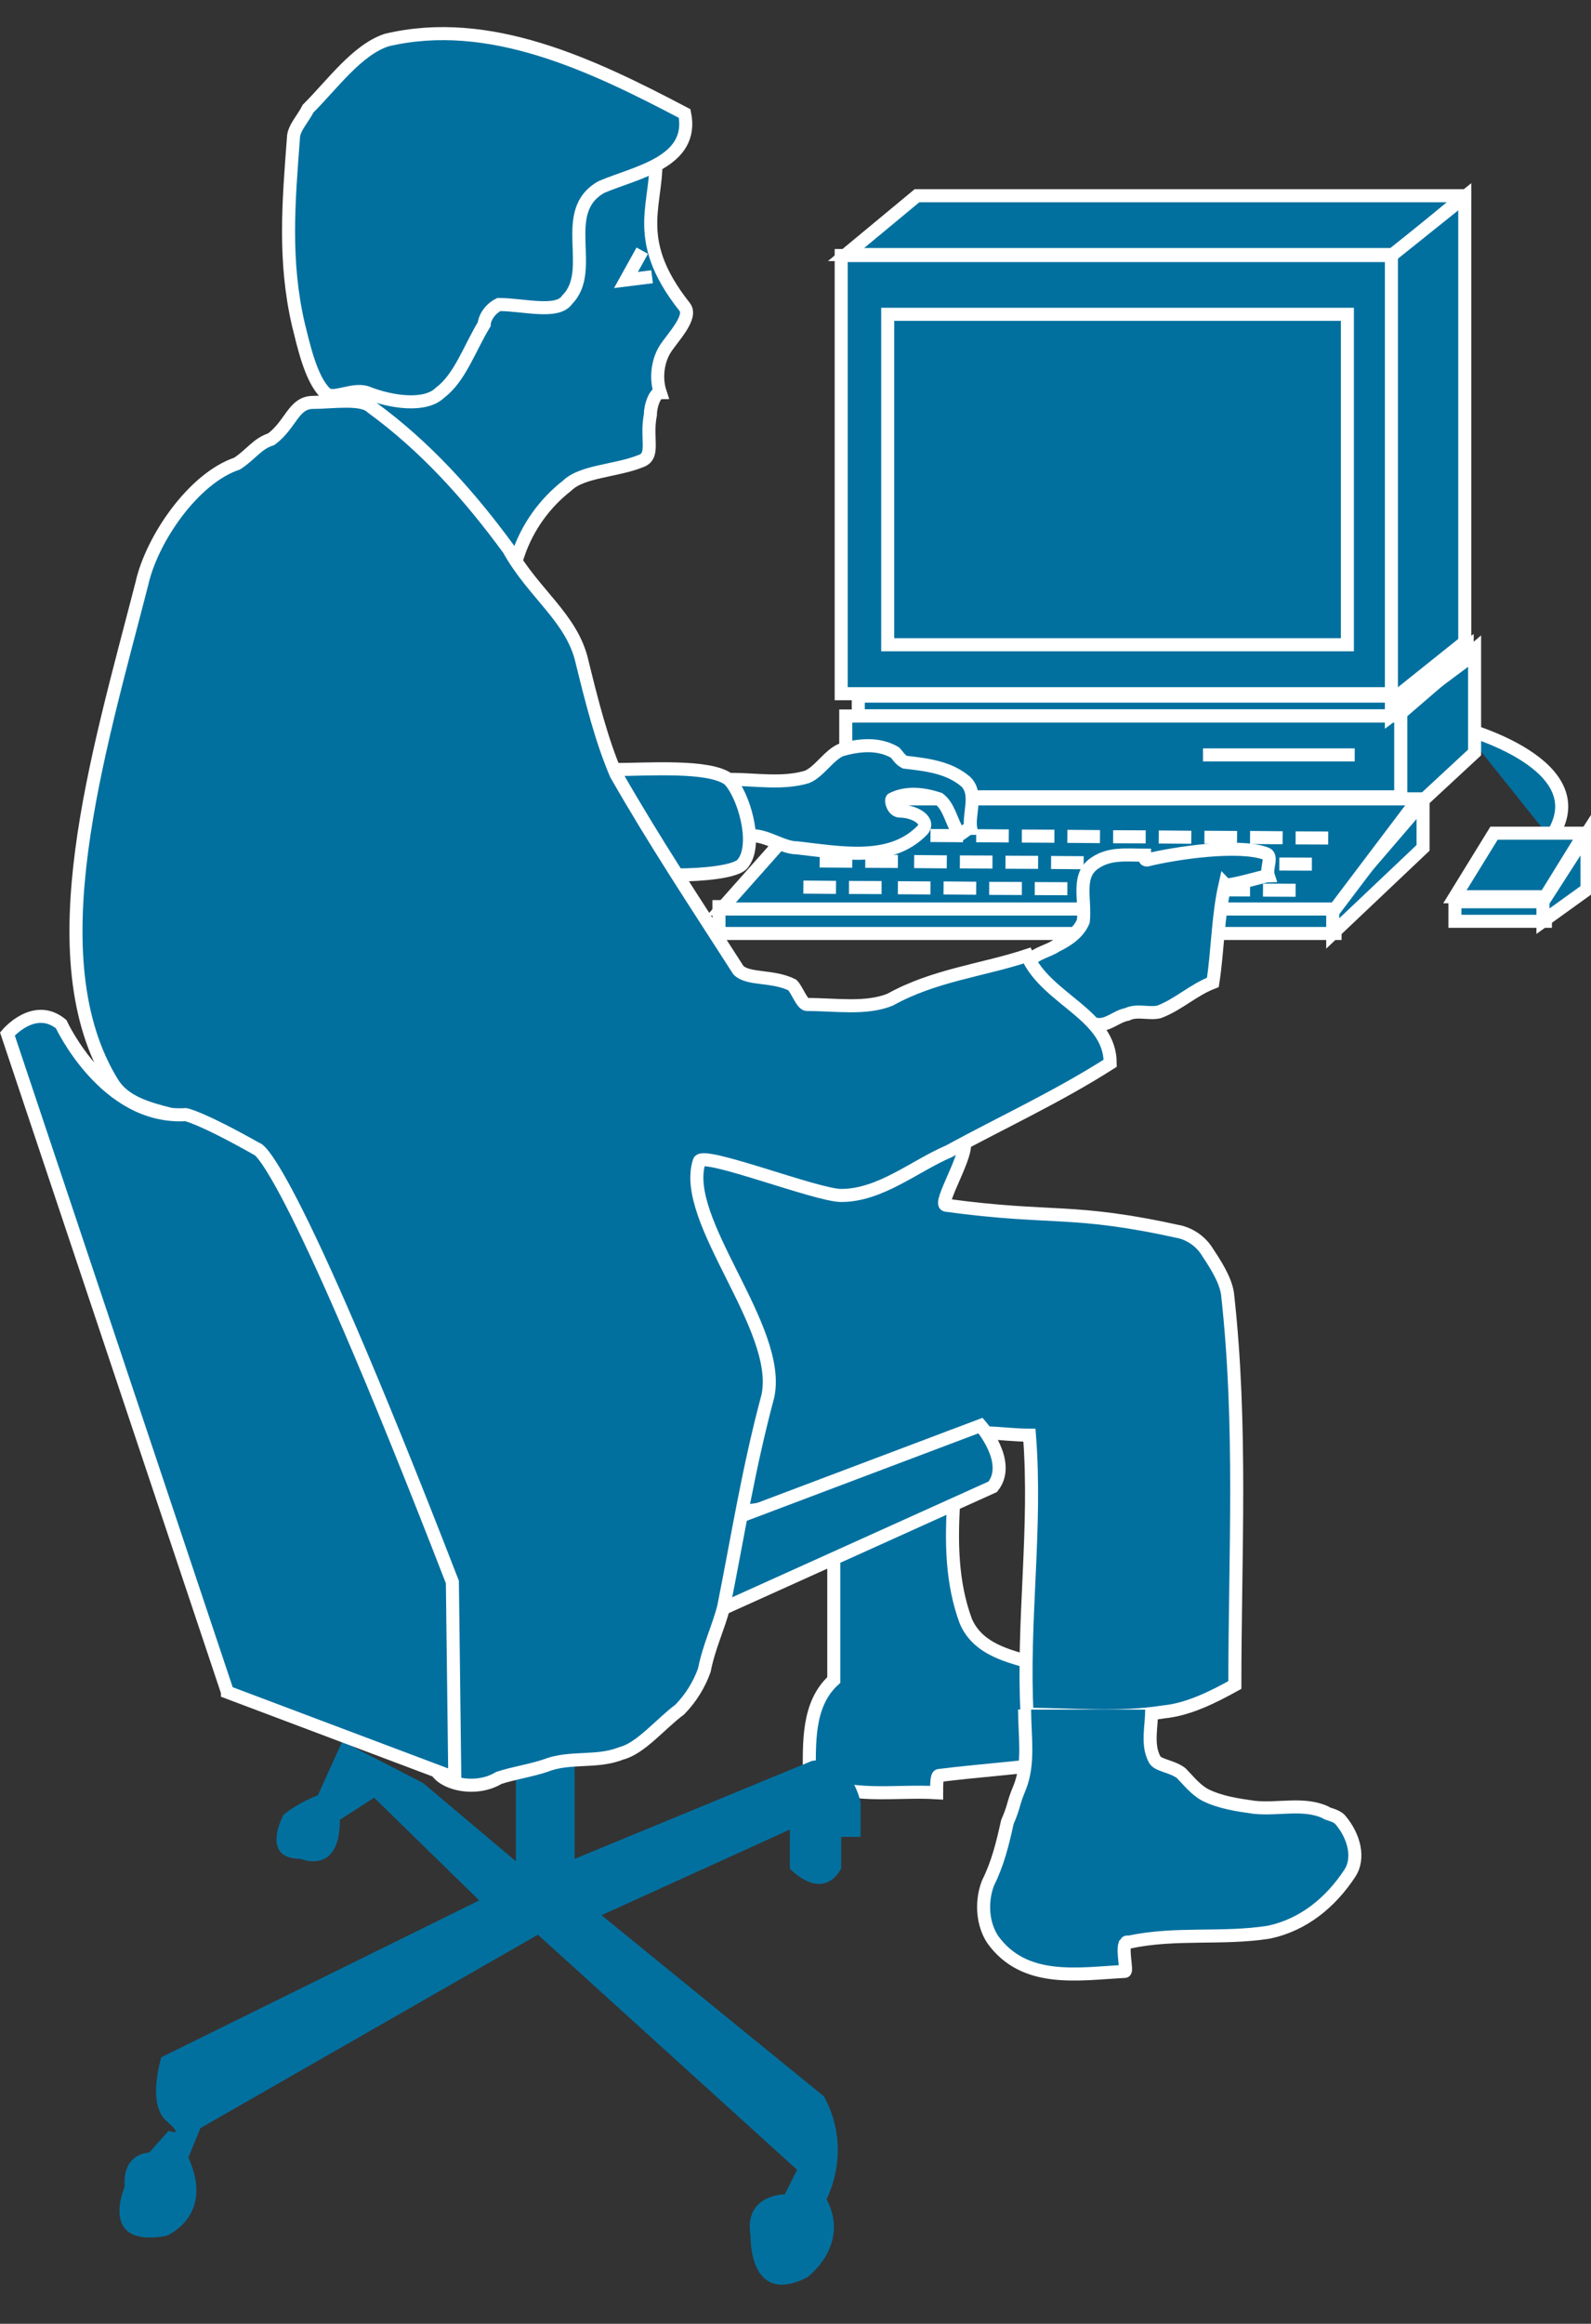 <?xml version="1.0" encoding="UTF-8"?>
<svg xmlns="http://www.w3.org/2000/svg" xmlns:xlink="http://www.w3.org/1999/xlink" width="137pt" height="200pt" viewBox="0 0 137 200" version="1.1">
<rect x="0" y="0" width="137" height="200" fill="#333333" stroke="none"/>
<g id="surface1">
<path style=" stroke:none;fill-rule:nonzero;fill:rgb(0.784%,43.922%,62.353%);fill-opacity:1;" d="M 133.496 72.141 C 137.91 65.82 125.918 62.66 125.918 62.66 "/>
<path style="fill:none;stroke-width:0.5;stroke-linecap:butt;stroke-linejoin:miter;stroke:rgb(100%,100%,100%);stroke-opacity:1;stroke-miterlimit:4;" d="M 59.44 32.103 C 61.405 29.292 56.066 27.886 56.066 27.886 " transform="matrix(2.246,0,0,2.247,0,0)"/>
<path style=" stroke:none;fill-rule:nonzero;fill:rgb(0.784%,43.922%,62.353%);fill-opacity:1;" d="M 126.125 16.852 L 120.016 21.91 L 72.848 21.91 L 78.957 16.848 L 126.125 16.848 "/>
<path style="fill:none;stroke-width:0.5;stroke-linecap:butt;stroke-linejoin:miter;stroke:rgb(100%,100%,100%);stroke-opacity:1;stroke-miterlimit:4;" d="M 56.158 7.499 L 53.438 9.75 L 32.436 9.75 L 35.156 7.497 L 56.158 7.497 Z M 56.158 7.499 " transform="matrix(2.246,0,0,2.247,0,0)"/>
<path style="fill-rule:nonzero;fill:rgb(0.784%,43.922%,62.353%);fill-opacity:1;stroke-width:0.5;stroke-linecap:butt;stroke-linejoin:miter;stroke:rgb(100%,100%,100%);stroke-opacity:1;stroke-miterlimit:4;" d="M 32.251 26.571 L 53.438 26.571 L 53.438 9.788 L 32.251 9.788 Z M 32.251 26.571 " transform="matrix(2.246,0,0,2.247,0,0)"/>
<path style=" stroke:none;fill-rule:nonzero;fill:rgb(0.784%,43.922%,62.353%);fill-opacity:1;" d="M 126.125 55.266 L 126.125 16.938 L 119.809 21.996 L 119.809 60.324 L 126.125 55.266 "/>
<path style="fill:none;stroke-width:0.5;stroke-linecap:butt;stroke-linejoin:miter;stroke:rgb(100%,100%,100%);stroke-opacity:1;stroke-miterlimit:4;" d="M 56.158 24.593 L 56.158 7.537 L 53.345 9.788 L 53.345 26.844 Z M 56.158 24.593 " transform="matrix(2.246,0,0,2.247,0,0)"/>
<path style=" stroke:none;fill-rule:nonzero;fill:rgb(0.784%,43.922%,62.353%);fill-opacity:1;" d="M 56.434 13.152 C 56.852 17.367 54.105 20.305 58.953 26.418 C 59.656 27.309 57.902 29.055 57.266 30.062 C 56.641 31.059 56.434 32.531 56.848 33.793 C 56.434 33.793 56.004 34.844 56.004 35.691 C 55.59 37.797 56.434 39.266 55.16 39.695 C 53.051 40.539 50.117 40.539 48.84 41.805 C 46.895 43.312 45.43 45.359 44.629 47.691 L 42.957 47.691 C 39.16 43.91 34.531 35.898 29.062 34.219 C 26.957 28.734 30.738 24.102 33.273 19.473 C 36.211 14.414 41.695 11.047 47.582 10.617 "/>
<path style="fill:none;stroke-width:0.5;stroke-linecap:butt;stroke-linejoin:miter;stroke:rgb(100%,100%,100%);stroke-opacity:1;stroke-miterlimit:4;" d="M 25.127 5.853 C 25.313 7.728 24.091 9.036 26.249 11.756 C 26.562 12.152 25.781 12.929 25.498 13.378 C 25.22 13.823 25.127 14.476 25.312 15.036 C 25.127 15.036 24.936 15.507 24.936 15.883 C 24.752 16.82 25.127 17.473 24.56 17.664 C 23.621 18.042 22.315 18.042 21.746 18.601 C 20.88 19.274 20.228 20.185 19.871 21.224 L 19.127 21.224 C 17.436 19.54 15.375 15.975 12.94 15.227 C 12.003 12.787 13.686 10.725 14.815 8.665 C 16.123 6.414 18.565 4.916 21.186 4.726 " transform="matrix(2.246,0,0,2.247,0,0)"/>
<path style=" stroke:none;fill-rule:nonzero;fill:rgb(0.784%,43.922%,62.353%);fill-opacity:1;" d="M 28.008 33.828 C 28.668 34.496 30.32 33.379 31.582 33.793 C 33.688 34.637 36.641 35.051 37.898 33.793 C 39.59 32.531 40.422 30.008 41.695 27.898 C 41.695 27.473 42.109 26.629 42.957 26.211 C 45.062 26.211 48.012 27.055 48.84 25.793 C 51.379 23.258 48.012 18.199 51.793 16.094 C 54.742 14.832 59.801 13.988 58.953 9.773 C 50.949 5.559 42.109 1.348 33.273 3.453 C 30.738 4.301 28.629 7.25 26.527 9.355 C 26.109 10.203 25.266 11.047 25.266 11.879 C 24.852 17.363 24.422 22.414 25.684 27.898 C 26.109 29.578 26.734 32.574 28.008 33.828 "/>
<path style="fill:none;stroke-width:0.5;stroke-linecap:butt;stroke-linejoin:miter;stroke:rgb(100%,100%,100%);stroke-opacity:1;stroke-miterlimit:4;" d="M 12.471 15.052 C 12.765 15.351 13.5 14.852 14.062 15.038 C 15 15.413 16.314 15.598 16.874 15.038 C 17.628 14.476 17.998 13.353 18.565 12.417 C 18.565 12.225 18.749 11.85 19.127 11.664 C 20.064 11.664 21.377 12.039 21.746 11.478 C 22.877 10.35 21.377 8.099 23.061 7.162 C 24.374 6.6 26.627 6.225 26.249 4.349 C 22.685 2.474 18.749 0.6 14.815 1.537 C 13.686 1.914 12.747 3.226 11.811 4.163 C 11.625 4.54 11.25 4.916 11.25 5.286 C 11.065 7.728 10.874 9.974 11.436 12.417 C 11.625 13.162 11.904 14.496 12.471 15.052 Z M 12.471 15.052 " transform="matrix(2.246,0,0,2.247,0,0)"/>
<path style=" stroke:none;fill-rule:nonzero;fill:rgb(0.784%,43.922%,62.353%);fill-opacity:1;" d="M 71.793 134.5 L 71.793 144.605 C 69.48 146.711 69.691 150.09 69.691 153.031 C 73.059 154.93 77.059 154.082 80.648 154.305 C 80.648 153.668 80.648 152.824 80.855 152.824 C 84.223 152.406 87.379 152.195 90.746 151.77 C 91.59 149.457 92.004 146.711 92.004 144.188 C 89.07 142.719 84.637 142.926 83.168 139.555 C 81.91 136.176 81.91 132.602 82.117 129.234 "/>
<path style="fill:none;stroke-width:0.5;stroke-linecap:butt;stroke-linejoin:miter;stroke:rgb(100%,100%,100%);stroke-opacity:1;stroke-miterlimit:4;" d="M 31.966 59.852 L 31.966 64.349 C 30.937 65.286 31.03 66.792 31.03 68.099 C 32.53 68.944 34.311 68.567 35.909 68.666 C 35.909 68.382 35.909 68.007 36.001 68.007 C 37.501 67.821 38.906 67.729 40.405 67.537 C 40.781 66.508 40.965 65.286 40.965 64.163 C 39.659 63.51 37.685 63.602 37.031 62.104 C 36.471 60.598 36.471 59.008 36.563 57.509 " transform="matrix(2.246,0,0,2.247,0,0)"/>
<path style=" stroke:none;fill-rule:nonzero;fill:rgb(0.784%,43.922%,62.353%);fill-opacity:1;" d="M 60.008 130.078 C 67.793 130.906 74.539 126.695 81.699 123.754 C 83.586 122.914 86.324 123.535 88.641 123.535 C 89.277 131.547 88.016 139.559 88.434 147.559 C 92.438 147.559 96.215 147.984 100.219 147.348 C 102.324 147.141 104.434 146.086 106.328 145.035 C 106.328 133.863 106.965 122.699 105.691 111.324 C 105.484 110.062 104.641 108.789 103.809 107.527 C 103.289 106.816 102.551 106.301 101.703 106.059 C 92.227 103.953 90.742 105.004 81.48 103.742 C 80.648 103.742 83.582 99.102 82.961 98.258 C 81.293 96.051 59.371 97.199 56.641 97.422 "/>
<path style="fill:none;stroke-width:0.5;stroke-linecap:butt;stroke-linejoin:miter;stroke:rgb(100%,100%,100%);stroke-opacity:1;stroke-miterlimit:4;" d="M 26.719 57.885 C 30.185 58.255 33.189 56.379 36.377 55.072 C 37.217 54.697 38.436 54.973 39.468 54.973 C 39.751 58.538 39.189 62.104 39.376 65.664 C 41.158 65.664 42.84 65.853 44.623 65.57 C 45.56 65.478 46.5 65.008 47.343 64.541 C 47.343 59.569 47.627 54.603 47.06 49.539 C 46.967 48.978 46.592 48.411 46.221 47.85 C 45.99 47.533 45.66 47.304 45.284 47.196 C 41.064 46.259 40.403 46.727 36.28 46.165 C 35.909 46.165 37.215 44.1 36.939 43.725 C 36.196 42.743 26.435 43.254 25.22 43.354 " transform="matrix(2.246,0,0,2.247,0,0)"/>
<path style=" stroke:none;fill-rule:nonzero;fill:rgb(0.784%,43.922%,62.353%);fill-opacity:1;" d="M 99.168 147.141 C 99.168 148.609 98.754 150.09 99.375 151.352 C 99.598 151.977 100.855 151.977 101.703 152.617 C 102.324 153.25 102.965 154.082 103.809 154.516 C 105.07 155.137 106.535 155.355 108.02 155.566 C 110.125 155.773 112.23 155.141 114.113 155.984 C 114.336 156.191 114.957 156.191 115.391 156.621 C 116.648 158.09 117.066 159.988 116.223 161.25 C 114.547 163.785 112.23 165.672 109.281 166.309 C 105.277 166.945 101.273 166.309 97.27 167.156 C 96.855 167.156 97.062 167.156 96.855 167.363 C 96.648 167.996 97.062 169.688 96.855 169.688 C 92.852 169.895 88.227 170.742 85.48 166.945 C 84.637 165.672 84.43 163.785 85.066 162.094 C 85.91 160.406 86.324 158.727 86.742 156.828 C 87.379 155.355 87.172 155.355 87.797 153.875 C 88.641 151.77 88.223 149.453 88.223 147.141 "/>
<path style="fill:none;stroke-width:0.5;stroke-linecap:butt;stroke-linejoin:miter;stroke:rgb(100%,100%,100%);stroke-opacity:1;stroke-miterlimit:4;" d="M 44.155 65.478 C 44.155 66.131 43.971 66.792 44.247 67.351 C 44.346 67.63 44.906 67.63 45.284 67.915 C 45.56 68.196 45.846 68.567 46.221 68.759 C 46.783 69.036 47.435 69.135 48.096 69.227 C 49.034 69.319 49.971 69.038 50.81 69.413 C 50.909 69.505 51.185 69.505 51.378 69.696 C 51.938 70.35 52.124 71.195 51.749 71.756 C 51.003 72.884 49.971 73.724 48.658 74.007 C 46.875 74.291 45.093 74.007 43.31 74.385 C 43.125 74.385 43.218 74.385 43.125 74.477 C 43.033 74.76 43.218 75.511 43.125 75.511 C 41.343 75.603 39.283 75.98 38.061 74.291 C 37.685 73.724 37.593 72.884 37.876 72.132 C 38.252 71.381 38.436 70.633 38.622 69.789 C 38.906 69.135 38.814 69.135 39.092 68.474 C 39.468 67.537 39.282 66.507 39.282 65.478 " transform="matrix(2.246,0,0,2.247,0,0)"/>
<path style=" stroke:none;fill-rule:nonzero;fill:rgb(0.784%,43.922%,62.353%);fill-opacity:1;" d="M 49.48 149.453 L 49.48 159.988 L 69.898 151.562 C 73.277 150.922 74.109 155.137 74.109 155.137 L 74.109 158.09 L 72.434 158.09 L 72.434 160.832 C 70.742 163.785 68.016 160.832 68.016 160.832 L 68.016 157.465 L 51.793 164.836 L 70.949 180.43 C 73.488 185.062 71.172 189.277 71.172 189.277 C 73.277 193.277 69.484 196.023 69.484 196.023 C 64.426 198.547 64.633 192.438 64.633 192.438 C 64.012 188.855 67.582 188.855 67.582 188.855 L 68.637 186.75 L 46.32 166.516 L 17.258 183.16 L 16.219 185.695 C 18.531 190.754 14.32 192.438 14.32 192.438 C 8.422 193.488 10.734 188.223 10.734 188.223 C 10.527 185.27 12.84 185.27 12.84 185.27 L 14.531 183.383 C 14.531 183.383 16 184.008 14.32 182.535 C 12.633 181.055 13.895 177.062 13.895 177.062 L 41.266 163.562 L 32.219 154.723 L 29.27 156.621 C 29.27 161.457 25.902 159.988 25.902 159.988 C 22.316 159.988 24.418 156.191 24.418 156.191 C 25.684 155.137 27.375 154.516 27.375 154.516 L 29.477 149.871 L 36.43 153.461 L 44.426 160.199 L 44.426 150.922 M 61.695 138.711 L 85.48 127.973 C 87.172 125.863 84.43 122.699 84.43 122.699 L 62.113 131.129 "/>
<path style="fill:none;stroke-width:0.5;stroke-linecap:butt;stroke-linejoin:miter;stroke:rgb(100%,100%,100%);stroke-opacity:1;stroke-miterlimit:4;" d="M 27.47 61.726 L 38.061 56.948 C 38.814 56.009 37.593 54.603 37.593 54.603 L 27.656 58.352 " transform="matrix(2.246,0,0,2.247,0,0)"/>
<path style="fill-rule:nonzero;fill:rgb(0.784%,43.922%,62.353%);fill-opacity:1;stroke-width:0.5;stroke-linecap:butt;stroke-linejoin:miter;stroke:rgb(100%,100%,100%);stroke-opacity:1;stroke-miterlimit:4;" d="M 34.034 24.696 L 51.657 24.696 L 51.657 12.039 L 34.034 12.039 Z M 34.034 24.696 " transform="matrix(2.246,0,0,2.247,0,0)"/>
<path style=" stroke:none;fill-rule:nonzero;fill:rgb(0.784%,43.922%,62.353%);fill-opacity:1;" d="M 72.824 68.59 L 120.617 68.59 L 120.617 61.629 L 72.824 61.629 Z M 72.824 68.59 "/>
<path style="fill:none;stroke-width:0.5;stroke-linecap:butt;stroke-linejoin:miter;stroke:rgb(100%,100%,100%);stroke-opacity:1;stroke-miterlimit:4;" d="M 32.425 30.521 L 53.705 30.521 L 53.705 27.425 L 32.425 27.425 Z M 32.425 30.521 " transform="matrix(2.246,0,0,2.247,0,0)"/>
<path style="fill-rule:nonzero;fill:rgb(0.784%,43.922%,62.353%);fill-opacity:1;stroke-width:0.5;stroke-linecap:butt;stroke-linejoin:miter;stroke:rgb(100%,100%,100%);stroke-opacity:1;stroke-miterlimit:4;" d="M 27.564 35.755 L 51.185 35.755 L 51.185 34.726 L 27.564 34.726 Z M 27.564 35.755 " transform="matrix(2.246,0,0,2.247,0,0)"/>
<path style="fill-rule:nonzero;fill:rgb(0.784%,43.922%,62.353%);fill-opacity:1;stroke-width:0.5;stroke-linecap:butt;stroke-linejoin:miter;stroke:rgb(100%,100%,100%);stroke-opacity:1;stroke-miterlimit:4;" d="M 55.78 35.289 L 59.249 35.289 L 59.249 34.54 L 55.78 34.54 Z M 55.78 35.289 " transform="matrix(2.246,0,0,2.247,0,0)"/>
<path style=" stroke:none;fill-rule:nonzero;fill:rgb(0.784%,43.922%,62.353%);fill-opacity:1;" d="M 133.066 77.188 L 136.445 71.715 L 128.645 71.715 L 125.277 77.188 L 133.066 77.188 "/>
<path style="fill:none;stroke-width:0.5;stroke-linecap:butt;stroke-linejoin:miter;stroke:rgb(100%,100%,100%);stroke-opacity:1;stroke-miterlimit:4;" d="M 59.249 34.348 L 60.753 31.913 L 57.28 31.913 L 55.78 34.348 Z M 59.249 34.348 " transform="matrix(2.246,0,0,2.247,0,0)"/>
<path style=" stroke:none;fill-rule:nonzero;fill:rgb(0.784%,43.922%,62.353%);fill-opacity:1;" d="M 136.652 76.562 L 136.652 71.715 L 132.855 77.617 L 132.855 79.293 L 136.652 76.562 "/>
<path style="fill:none;stroke-width:0.5;stroke-linecap:butt;stroke-linejoin:miter;stroke:rgb(100%,100%,100%);stroke-opacity:1;stroke-miterlimit:4;" d="M 60.845 34.07 L 60.845 31.913 L 59.155 34.54 L 59.155 35.285 Z M 60.845 34.07 " transform="matrix(2.246,0,0,2.247,0,0)"/>
<path style=" stroke:none;fill-rule:nonzero;fill:rgb(0.784%,43.922%,62.353%);fill-opacity:1;" d="M 122.535 72.977 L 122.535 68.98 L 114.754 78.035 L 114.754 80.348 L 122.535 72.977 "/>
<path style="fill:none;stroke-width:0.5;stroke-linecap:butt;stroke-linejoin:miter;stroke:rgb(100%,100%,100%);stroke-opacity:1;stroke-miterlimit:4;" d="M 54.559 32.475 L 54.559 30.696 L 51.095 34.726 L 51.095 35.755 Z M 54.559 32.475 " transform="matrix(2.246,0,0,2.247,0,0)"/>
<path style=" stroke:none;fill-rule:nonzero;fill:rgb(0.784%,43.922%,62.353%);fill-opacity:1;" d="M 126.969 64.766 L 126.969 55.914 L 120.617 61.387 L 120.617 70.66 L 126.969 64.766 "/>
<path style="fill:none;stroke-width:0.5;stroke-linecap:butt;stroke-linejoin:miter;stroke:rgb(100%,100%,100%);stroke-opacity:1;stroke-miterlimit:4;" d="M 56.534 28.822 L 56.534 24.882 L 53.705 27.317 L 53.705 31.444 Z M 56.534 28.822 " transform="matrix(2.246,0,0,2.247,0,0)"/>
<path style="fill-rule:nonzero;fill:rgb(0.784%,43.922%,62.353%);fill-opacity:1;stroke-width:0.5;stroke-linecap:butt;stroke-linejoin:miter;stroke:rgb(100%,100%,100%);stroke-opacity:1;stroke-miterlimit:4;" d="M 32.905 27.416 L 53.53 27.416 L 53.53 26.663 L 32.905 26.663 Z M 32.905 27.416 " transform="matrix(2.246,0,0,2.247,0,0)"/>
<path style=" stroke:none;fill-rule:nonzero;fill:rgb(0.784%,43.922%,62.353%);fill-opacity:1;" d="M 126.332 56.758 L 126.332 55.684 L 119.809 60.535 L 119.809 61.605 L 126.332 56.758 "/>
<path style="fill:none;stroke-width:0.5;stroke-linecap:butt;stroke-linejoin:miter;stroke:rgb(100%,100%,100%);stroke-opacity:1;stroke-miterlimit:4;" d="M 56.25 25.257 L 56.25 24.779 L 53.345 26.938 L 53.345 27.416 Z M 56.25 25.257 " transform="matrix(2.246,0,0,2.247,0,0)"/>
<path style=" stroke:none;fill-rule:nonzero;fill:rgb(0.784%,43.922%,62.353%);fill-opacity:1;" d="M 122.121 68.762 L 114.957 78.242 L 62.113 78.242 L 70.535 68.762 L 122.121 68.762 "/>
<path style="fill:none;stroke-width:0.5;stroke-linecap:butt;stroke-linejoin:miter;stroke:rgb(100%,100%,100%);stroke-opacity:1;stroke-miterlimit:4;" d="M 54.375 30.599 L 51.185 34.818 L 27.656 34.818 L 31.406 30.599 Z M 46.122 28.915 L 51.938 28.915 " transform="matrix(2.246,0,0,2.247,0,0)"/>
<path style="fill-rule:nonzero;fill:rgb(0.784%,43.922%,62.353%);fill-opacity:1;stroke-width:0.5;stroke-linecap:butt;stroke-linejoin:miter;stroke:rgb(100%,100%,100%);stroke-opacity:1;stroke-miterlimit:4;" d="M 24.623 9.602 L 23.999 10.725 L 25 10.6 " transform="matrix(2.246,0,0,2.247,0,0)"/>
<path style=" stroke:none;fill-rule:nonzero;fill:rgb(0.784%,43.922%,62.353%);fill-opacity:1;" d="M 80.121 71.91 L 82.926 71.934 "/>
<path style="fill:none;stroke-width:0.5;stroke-linecap:butt;stroke-linejoin:miter;stroke:rgb(100%,100%,100%);stroke-opacity:1;stroke-miterlimit:4;" d="M 35.674 32.002 L 36.923 32.01 " transform="matrix(2.246,0,0,2.247,0,0)"/>
<path style="fill-rule:nonzero;fill:rgb(0.784%,43.922%,62.353%);fill-opacity:1;stroke-width:0.5;stroke-linecap:butt;stroke-linejoin:miter;stroke:rgb(100%,100%,100%);stroke-opacity:1;stroke-miterlimit:4;" d="M 37.426 32.01 L 38.676 32.019 " transform="matrix(2.246,0,0,2.247,0,0)"/>
<path style="fill-rule:nonzero;fill:rgb(0.784%,43.922%,62.353%);fill-opacity:1;stroke-width:0.5;stroke-linecap:butt;stroke-linejoin:miter;stroke:rgb(100%,100%,100%);stroke-opacity:1;stroke-miterlimit:4;" d="M 32.051 31.981 L 33.3 31.986 " transform="matrix(2.246,0,0,2.247,0,0)"/>
<path style=" stroke:none;fill-rule:nonzero;fill:rgb(0.784%,43.922%,62.353%);fill-opacity:1;" d="M 75.91 71.891 L 78.715 71.91 "/>
<path style="fill:none;stroke-width:0.5;stroke-linecap:butt;stroke-linejoin:miter;stroke:rgb(100%,100%,100%);stroke-opacity:1;stroke-miterlimit:4;" d="M 33.799 31.991 L 35.048 32.002 " transform="matrix(2.246,0,0,2.247,0,0)"/>
<path style="fill-rule:nonzero;fill:rgb(0.784%,43.922%,62.353%);fill-opacity:1;stroke-width:0.5;stroke-linecap:butt;stroke-linejoin:miter;stroke:rgb(100%,100%,100%);stroke-opacity:1;stroke-miterlimit:4;" d="M 39.176 32.024 L 40.424 32.03 " transform="matrix(2.246,0,0,2.247,0,0)"/>
<path style="fill-rule:nonzero;fill:rgb(0.784%,43.922%,62.353%);fill-opacity:1;stroke-width:0.5;stroke-linecap:butt;stroke-linejoin:miter;stroke:rgb(100%,100%,100%);stroke-opacity:1;stroke-miterlimit:4;" d="M 40.922 32.035 L 42.172 32.045 " transform="matrix(2.246,0,0,2.247,0,0)"/>
<path style="fill-rule:nonzero;fill:rgb(0.784%,43.922%,62.353%);fill-opacity:1;stroke-width:0.5;stroke-linecap:butt;stroke-linejoin:miter;stroke:rgb(100%,100%,100%);stroke-opacity:1;stroke-miterlimit:4;" d="M 42.677 32.05 L 43.925 32.054 " transform="matrix(2.246,0,0,2.247,0,0)"/>
<path style="fill-rule:nonzero;fill:rgb(0.784%,43.922%,62.353%);fill-opacity:1;stroke-width:0.5;stroke-linecap:butt;stroke-linejoin:miter;stroke:rgb(100%,100%,100%);stroke-opacity:1;stroke-miterlimit:4;" d="M 44.425 32.059 L 45.673 32.07 " transform="matrix(2.246,0,0,2.247,0,0)"/>
<path style="fill-rule:nonzero;fill:rgb(0.784%,43.922%,62.353%);fill-opacity:1;stroke-width:0.5;stroke-linecap:butt;stroke-linejoin:miter;stroke:rgb(100%,100%,100%);stroke-opacity:1;stroke-miterlimit:4;" d="M 46.176 32.07 L 47.427 32.078 " transform="matrix(2.246,0,0,2.247,0,0)"/>
<path style="fill-rule:nonzero;fill:rgb(0.784%,43.922%,62.353%);fill-opacity:1;stroke-width:0.5;stroke-linecap:butt;stroke-linejoin:miter;stroke:rgb(100%,100%,100%);stroke-opacity:1;stroke-miterlimit:4;" d="M 47.926 32.078 L 49.175 32.089 " transform="matrix(2.246,0,0,2.247,0,0)"/>
<path style="fill-rule:nonzero;fill:rgb(0.784%,43.922%,62.353%);fill-opacity:1;stroke-width:0.5;stroke-linecap:butt;stroke-linejoin:miter;stroke:rgb(100%,100%,100%);stroke-opacity:1;stroke-miterlimit:4;" d="M 49.672 32.094 L 50.923 32.099 " transform="matrix(2.246,0,0,2.247,0,0)"/>
<path style="fill-rule:nonzero;fill:rgb(0.784%,43.922%,62.353%);fill-opacity:1;stroke-width:0.5;stroke-linecap:butt;stroke-linejoin:miter;stroke:rgb(100%,100%,100%);stroke-opacity:1;stroke-miterlimit:4;" d="M 35.048 33.001 L 36.299 33.012 " transform="matrix(2.246,0,0,2.247,0,0)"/>
<path style=" stroke:none;fill-rule:nonzero;fill:rgb(0.784%,43.922%,62.353%);fill-opacity:1;" d="M 82.652 74.191 L 85.457 74.207 "/>
<path style="fill:none;stroke-width:0.5;stroke-linecap:butt;stroke-linejoin:miter;stroke:rgb(100%,100%,100%);stroke-opacity:1;stroke-miterlimit:4;" d="M 36.801 33.015 L 38.05 33.02 " transform="matrix(2.246,0,0,2.247,0,0)"/>
<path style="fill-rule:nonzero;fill:rgb(0.784%,43.922%,62.353%);fill-opacity:1;stroke-width:0.5;stroke-linecap:butt;stroke-linejoin:miter;stroke:rgb(100%,100%,100%);stroke-opacity:1;stroke-miterlimit:4;" d="M 31.425 32.977 L 32.676 32.987 " transform="matrix(2.246,0,0,2.247,0,0)"/>
<path style="fill-rule:nonzero;fill:rgb(0.784%,43.922%,62.353%);fill-opacity:1;stroke-width:0.5;stroke-linecap:butt;stroke-linejoin:miter;stroke:rgb(100%,100%,100%);stroke-opacity:1;stroke-miterlimit:4;" d="M 33.173 32.991 L 34.424 32.996 " transform="matrix(2.246,0,0,2.247,0,0)"/>
<path style="fill-rule:nonzero;fill:rgb(0.784%,43.922%,62.353%);fill-opacity:1;stroke-width:0.5;stroke-linecap:butt;stroke-linejoin:miter;stroke:rgb(100%,100%,100%);stroke-opacity:1;stroke-miterlimit:4;" d="M 38.549 33.026 L 39.8 33.031 " transform="matrix(2.246,0,0,2.247,0,0)"/>
<path style="fill-rule:nonzero;fill:rgb(0.784%,43.922%,62.353%);fill-opacity:1;stroke-width:0.5;stroke-linecap:butt;stroke-linejoin:miter;stroke:rgb(100%,100%,100%);stroke-opacity:1;stroke-miterlimit:4;" d="M 40.297 33.036 L 41.546 33.045 " transform="matrix(2.246,0,0,2.247,0,0)"/>
<path style="fill-rule:nonzero;fill:rgb(0.784%,43.922%,62.353%);fill-opacity:1;stroke-width:0.5;stroke-linecap:butt;stroke-linejoin:miter;stroke:rgb(100%,100%,100%);stroke-opacity:1;stroke-miterlimit:4;" d="M 42.051 33.045 L 43.301 33.055 " transform="matrix(2.246,0,0,2.247,0,0)"/>
<path style="fill-rule:nonzero;fill:rgb(0.784%,43.922%,62.353%);fill-opacity:1;stroke-width:0.5;stroke-linecap:butt;stroke-linejoin:miter;stroke:rgb(100%,100%,100%);stroke-opacity:1;stroke-miterlimit:4;" d="M 43.799 33.06 L 45.049 33.071 " transform="matrix(2.246,0,0,2.247,0,0)"/>
<path style="fill-rule:nonzero;fill:rgb(0.784%,43.922%,62.353%);fill-opacity:1;stroke-width:0.5;stroke-linecap:butt;stroke-linejoin:miter;stroke:rgb(100%,100%,100%);stroke-opacity:1;stroke-miterlimit:4;" d="M 45.552 33.071 L 46.801 33.079 " transform="matrix(2.246,0,0,2.247,0,0)"/>
<path style="fill-rule:nonzero;fill:rgb(0.784%,43.922%,62.353%);fill-opacity:1;stroke-width:0.5;stroke-linecap:butt;stroke-linejoin:miter;stroke:rgb(100%,100%,100%);stroke-opacity:1;stroke-miterlimit:4;" d="M 47.3 33.085 L 48.55 33.09 " transform="matrix(2.246,0,0,2.247,0,0)"/>
<path style=" stroke:none;fill-rule:nonzero;fill:rgb(0.784%,43.922%,62.353%);fill-opacity:1;" d="M 110.156 74.367 L 112.961 74.379 "/>
<path style="fill:none;stroke-width:0.5;stroke-linecap:butt;stroke-linejoin:miter;stroke:rgb(100%,100%,100%);stroke-opacity:1;stroke-miterlimit:4;" d="M 49.048 33.095 L 50.296 33.099 " transform="matrix(2.246,0,0,2.247,0,0)"/>
<path style="fill-rule:nonzero;fill:rgb(0.784%,43.922%,62.353%);fill-opacity:1;stroke-width:0.5;stroke-linecap:butt;stroke-linejoin:miter;stroke:rgb(100%,100%,100%);stroke-opacity:1;stroke-miterlimit:4;" d="M 34.424 34.003 L 35.674 34.011 " transform="matrix(2.246,0,0,2.247,0,0)"/>
<path style=" stroke:none;fill-rule:nonzero;fill:rgb(0.784%,43.922%,62.353%);fill-opacity:1;" d="M 81.246 76.434 L 84.055 76.457 "/>
<path style="fill:none;stroke-width:0.5;stroke-linecap:butt;stroke-linejoin:miter;stroke:rgb(100%,100%,100%);stroke-opacity:1;stroke-miterlimit:4;" d="M 36.175 34.011 L 37.426 34.022 " transform="matrix(2.246,0,0,2.247,0,0)"/>
<path style=" stroke:none;fill-rule:nonzero;fill:rgb(0.784%,43.922%,62.353%);fill-opacity:1;" d="M 69.176 76.352 L 71.984 76.375 "/>
<path style="fill:none;stroke-width:0.5;stroke-linecap:butt;stroke-linejoin:miter;stroke:rgb(100%,100%,100%);stroke-opacity:1;stroke-miterlimit:4;" d="M 30.801 33.978 L 32.051 33.989 " transform="matrix(2.246,0,0,2.247,0,0)"/>
<path style=" stroke:none;fill-rule:nonzero;fill:rgb(0.784%,43.922%,62.353%);fill-opacity:1;" d="M 73.102 76.391 L 75.91 76.398 "/>
<path style="fill:none;stroke-width:0.5;stroke-linecap:butt;stroke-linejoin:miter;stroke:rgb(100%,100%,100%);stroke-opacity:1;stroke-miterlimit:4;" d="M 32.549 33.992 L 33.799 33.997 " transform="matrix(2.246,0,0,2.247,0,0)"/>
<path style=" stroke:none;fill-rule:nonzero;fill:rgb(0.784%,43.922%,62.353%);fill-opacity:1;" d="M 85.176 76.465 L 87.984 76.473 "/>
<path style="fill:none;stroke-width:0.5;stroke-linecap:butt;stroke-linejoin:miter;stroke:rgb(100%,100%,100%);stroke-opacity:1;stroke-miterlimit:4;" d="M 37.925 34.027 L 39.176 34.032 " transform="matrix(2.246,0,0,2.247,0,0)"/>
<path style="fill-rule:nonzero;fill:rgb(0.784%,43.922%,62.353%);fill-opacity:1;stroke-width:0.5;stroke-linecap:butt;stroke-linejoin:miter;stroke:rgb(100%,100%,100%);stroke-opacity:1;stroke-miterlimit:4;" d="M 39.671 34.036 L 40.922 34.041 " transform="matrix(2.246,0,0,2.247,0,0)"/>
<path style="fill-rule:nonzero;fill:rgb(0.784%,43.922%,62.353%);fill-opacity:1;stroke-width:0.5;stroke-linecap:butt;stroke-linejoin:miter;stroke:rgb(100%,100%,100%);stroke-opacity:1;stroke-miterlimit:4;" d="M 41.426 34.046 L 42.677 34.056 " transform="matrix(2.246,0,0,2.247,0,0)"/>
<path style="fill-rule:nonzero;fill:rgb(0.784%,43.922%,62.353%);fill-opacity:1;stroke-width:0.5;stroke-linecap:butt;stroke-linejoin:miter;stroke:rgb(100%,100%,100%);stroke-opacity:1;stroke-miterlimit:4;" d="M 43.174 34.056 L 44.425 34.067 " transform="matrix(2.246,0,0,2.247,0,0)"/>
<path style="fill-rule:nonzero;fill:rgb(0.784%,43.922%,62.353%);fill-opacity:1;stroke-width:0.5;stroke-linecap:butt;stroke-linejoin:miter;stroke:rgb(100%,100%,100%);stroke-opacity:1;stroke-miterlimit:4;" d="M 44.926 34.07 L 46.176 34.081 " transform="matrix(2.246,0,0,2.247,0,0)"/>
<path style="fill-rule:nonzero;fill:rgb(0.784%,43.922%,62.353%);fill-opacity:1;stroke-width:0.5;stroke-linecap:butt;stroke-linejoin:miter;stroke:rgb(100%,100%,100%);stroke-opacity:1;stroke-miterlimit:4;" d="M 46.675 34.081 L 47.926 34.089 " transform="matrix(2.246,0,0,2.247,0,0)"/>
<path style="fill-rule:nonzero;fill:rgb(0.784%,43.922%,62.353%);fill-opacity:1;stroke-width:0.5;stroke-linecap:butt;stroke-linejoin:miter;stroke:rgb(100%,100%,100%);stroke-opacity:1;stroke-miterlimit:4;" d="M 48.422 34.095 L 49.672 34.1 " transform="matrix(2.246,0,0,2.247,0,0)"/>
<path style=" stroke:none;fill-rule:nonzero;fill:rgb(0.784%,43.922%,62.353%);fill-opacity:1;" d="M 62.961 67.082 C 65.062 67.082 67.379 67.5 69.48 66.875 C 70.535 66.445 71.383 64.977 72.434 64.547 C 73.902 64.133 75.594 63.922 77.059 64.766 C 77.27 64.977 77.492 65.395 77.906 65.602 C 79.805 65.82 81.703 66.031 83.168 67.293 C 84.223 68.348 83.375 70.035 83.582 71.297 C 83.168 71.297 82.531 72.141 82.531 71.715 C 81.906 70.66 81.703 69.398 80.855 68.762 C 79.594 68.348 78.113 68.137 76.852 68.762 C 76.645 68.762 76.852 69.812 77.488 69.812 C 78.75 69.812 80.219 70.66 79.375 71.504 C 76.645 74.246 72.434 73.406 68.637 72.977 C 67.379 72.977 66.117 71.918 64.637 71.918 "/>
<path style="fill:none;stroke-width:0.5;stroke-linecap:butt;stroke-linejoin:miter;stroke:rgb(100%,100%,100%);stroke-opacity:1;stroke-miterlimit:4;" d="M 28.034 29.852 C 28.969 29.852 30.001 30.038 30.937 29.759 C 31.406 29.568 31.784 28.915 32.251 28.723 C 32.905 28.539 33.659 28.445 34.311 28.822 C 34.405 28.915 34.504 29.101 34.688 29.193 C 35.533 29.292 36.379 29.384 37.031 29.945 C 37.501 30.415 37.123 31.166 37.215 31.729 C 37.031 31.729 36.747 32.104 36.747 31.913 C 36.469 31.444 36.379 30.882 36.001 30.599 C 35.44 30.415 34.78 30.321 34.219 30.599 C 34.126 30.599 34.219 31.067 34.502 31.067 C 35.064 31.067 35.718 31.444 35.342 31.819 C 34.126 33.041 32.251 32.666 30.561 32.475 C 30.001 32.475 29.439 32.003 28.78 32.003 " transform="matrix(2.246,0,0,2.247,0,0)"/>
<path style=" stroke:none;fill-rule:nonzero;fill:rgb(0.784%,43.922%,62.353%);fill-opacity:1;" d="M 94.332 88.152 C 95.387 88.359 96.008 87.516 97.062 87.305 C 97.906 86.887 98.961 87.305 99.805 87.098 C 101.48 86.461 102.754 85.199 104.434 84.559 C 104.859 81.832 104.859 78.879 105.484 76.133 C 105.691 76.355 108.992 75.367 109.203 75.367 C 108.992 74.73 109.633 73.676 108.992 73.469 C 106.68 72.621 101.273 73.406 98.754 74.027 C 98.547 74.027 98.547 73.82 98.547 73.609 C 97.062 73.609 95.594 73.406 94.332 74.246 C 92.645 75.301 93.488 77.406 93.281 79.293 C 92.852 80.348 91.801 80.988 90.953 81.402 C 90.332 81.832 89.277 82.039 88.641 82.676 "/>
<path style="fill:none;stroke-width:0.5;stroke-linecap:butt;stroke-linejoin:miter;stroke:rgb(100%,100%,100%);stroke-opacity:1;stroke-miterlimit:4;" d="M 42.002 39.228 C 42.471 39.32 42.748 38.944 43.218 38.851 C 43.593 38.666 44.063 38.851 44.439 38.758 C 45.185 38.475 45.752 37.914 46.5 37.629 C 46.689 36.415 46.689 35.101 46.967 33.879 C 47.06 33.978 48.529 33.538 48.623 33.538 C 48.529 33.255 48.815 32.786 48.529 32.694 C 47.5 32.316 45.093 32.666 43.971 32.942 C 43.879 32.942 43.879 32.85 43.879 32.756 C 43.218 32.756 42.564 32.666 42.002 33.041 C 41.25 33.511 41.626 34.448 41.534 35.285 C 41.343 35.755 40.875 36.04 40.497 36.224 C 40.221 36.415 39.751 36.507 39.468 36.791 " transform="matrix(2.246,0,0,2.247,0,0)"/>
<path style=" stroke:none;fill-rule:nonzero;fill:rgb(0.784%,43.922%,62.353%);fill-opacity:1;" d="M 52.848 66.238 C 55.797 66.238 61.059 65.82 62.75 67.086 C 64.012 68.344 65.27 72.559 64.012 74.246 C 63.582 75.082 60.215 75.301 58.539 75.301 "/>
<path style="fill:none;stroke-width:0.5;stroke-linecap:butt;stroke-linejoin:miter;stroke:rgb(100%,100%,100%);stroke-opacity:1;stroke-miterlimit:4;" d="M 23.531 29.476 C 24.844 29.476 27.187 29.292 27.94 29.853 C 28.502 30.413 29.062 32.289 28.502 33.041 C 28.31 33.412 26.811 33.511 26.065 33.511 " transform="matrix(2.246,0,0,2.247,0,0)"/>
<path style=" stroke:none;fill-rule:nonzero;fill:rgb(0.784%,43.922%,62.353%);fill-opacity:1;" d="M 26.957 34.637 C 28.629 34.637 31.168 34.219 31.996 35.055 C 36.641 38.43 40.418 42.645 43.801 47.277 C 45.906 51.07 49.273 53.18 50.117 56.965 C 50.949 60.336 51.793 63.711 53.051 66.652 C 56.434 72.559 59.801 77.617 63.582 83.508 C 64.426 84.355 66.531 83.938 68.223 84.781 C 68.637 85.199 69.066 86.461 69.48 86.461 C 72.004 86.461 74.539 86.887 76.645 86.047 C 80.426 83.938 84.637 83.508 88.434 82.246 C 90.121 86.047 95.594 87.305 95.594 91.52 C 90.953 94.473 86.324 96.578 81.699 99.102 C 78.75 100.363 75.801 102.898 72.434 102.898 C 70.328 102.898 60.645 99.102 60.215 99.945 C 58.539 105.004 67.379 114.273 66.117 120.172 C 64.426 126.488 63.582 131.965 62.32 138.281 C 61.906 139.977 61.062 141.664 60.645 143.77 C 60.191 145.027 59.473 146.176 58.539 147.141 C 56.852 148.402 55.16 150.512 53.484 150.922 C 51.379 151.77 49.062 151.145 46.961 151.977 C 45.684 152.406 44.219 152.617 42.957 153.031 C 40.852 154.305 37.898 153.461 37.484 152.195 C 35.379 146.293 37.055 139.555 34.949 133.656 C 30.738 121.859 27.199 111.578 19.367 98.258 C 17.699 95.426 11.723 96.512 9.684 93.211 C 3.039 82.422 8.422 64.977 12.219 50.23 C 13.059 46.43 16.637 41.168 20.418 39.902 C 21.691 39.059 22.109 38.215 23.367 37.797 C 25.059 36.535 25.266 34.637 26.957 34.637 "/>
<path style="fill:none;stroke-width:0.5;stroke-linecap:butt;stroke-linejoin:miter;stroke:rgb(100%,100%,100%);stroke-opacity:1;stroke-miterlimit:4;" d="M 12.003 15.413 C 12.747 15.413 13.878 15.227 14.246 15.599 C 16.314 17.103 17.996 18.979 19.503 21.038 C 20.44 22.73 21.939 23.667 22.315 25.349 C 22.685 26.849 23.061 28.353 23.621 29.66 C 25.127 32.289 26.627 34.54 28.31 37.161 C 28.686 37.538 29.623 37.352 30.377 37.728 C 30.561 37.914 30.752 38.475 30.937 38.475 C 32.06 38.475 33.189 38.666 34.126 38.291 C 35.81 37.352 37.685 37.161 39.376 36.6 C 40.127 38.291 42.564 38.851 42.564 40.726 C 40.497 42.04 38.436 42.977 36.377 44.1 C 35.064 44.662 33.751 45.79 32.251 45.79 C 31.314 45.79 27.002 44.1 26.811 44.476 C 26.065 46.727 30.001 50.853 29.439 53.476 C 28.686 56.287 28.31 58.724 27.748 61.535 C 27.564 62.29 27.188 63.041 27.002 63.977 C 26.801 64.539 26.481 65.05 26.065 65.478 C 25.313 66.037 24.56 66.976 23.814 67.16 C 22.877 67.537 21.845 67.259 20.91 67.63 C 20.341 67.821 19.689 67.915 19.127 68.099 C 18.189 68.666 16.874 68.29 16.69 67.729 C 15.753 65.1 16.499 62.104 15.561 59.475 C 13.686 54.227 12.111 49.652 8.623 43.725 C 7.881 42.464 5.22 42.948 4.312 41.479 C 1.353 36.679 3.75 28.915 5.44 22.353 C 5.814 20.663 7.408 18.32 9.091 17.757 C 9.658 17.381 9.844 17.006 10.404 16.82 C 11.157 16.258 11.25 15.413 12.003 15.413 Z M 12.003 15.413 " transform="matrix(2.246,0,0,2.247,0,0)"/>
<path style=" stroke:none;fill-rule:nonzero;fill:rgb(0.784%,43.922%,62.353%);fill-opacity:1;" d="M 19.586 145.656 L 39.16 153.031 L 38.953 136.176 C 24.422 98.684 22.109 98.891 22.109 98.891 C 17.258 96.152 16 95.941 16 95.941 C 9.059 96.367 5.266 88.152 5.266 88.152 C 2.949 86.25 0.637 88.996 0.637 88.996 L 19.586 145.652 "/>
<path style="fill:none;stroke-width:0.5;stroke-linecap:butt;stroke-linejoin:miter;stroke:rgb(100%,100%,100%);stroke-opacity:1;stroke-miterlimit:4;" d="M 8.721 64.817 L 17.436 68.099 L 17.344 60.598 C 10.874 43.914 9.844 44.006 9.844 44.006 C 7.684 42.788 7.124 42.694 7.124 42.694 C 4.033 42.883 2.345 39.228 2.345 39.228 C 1.313 38.381 0.284 39.603 0.284 39.603 L 8.721 64.815 Z M 8.721 64.817 " transform="matrix(2.246,0,0,2.247,0,0)"/>
</g>
</svg>
